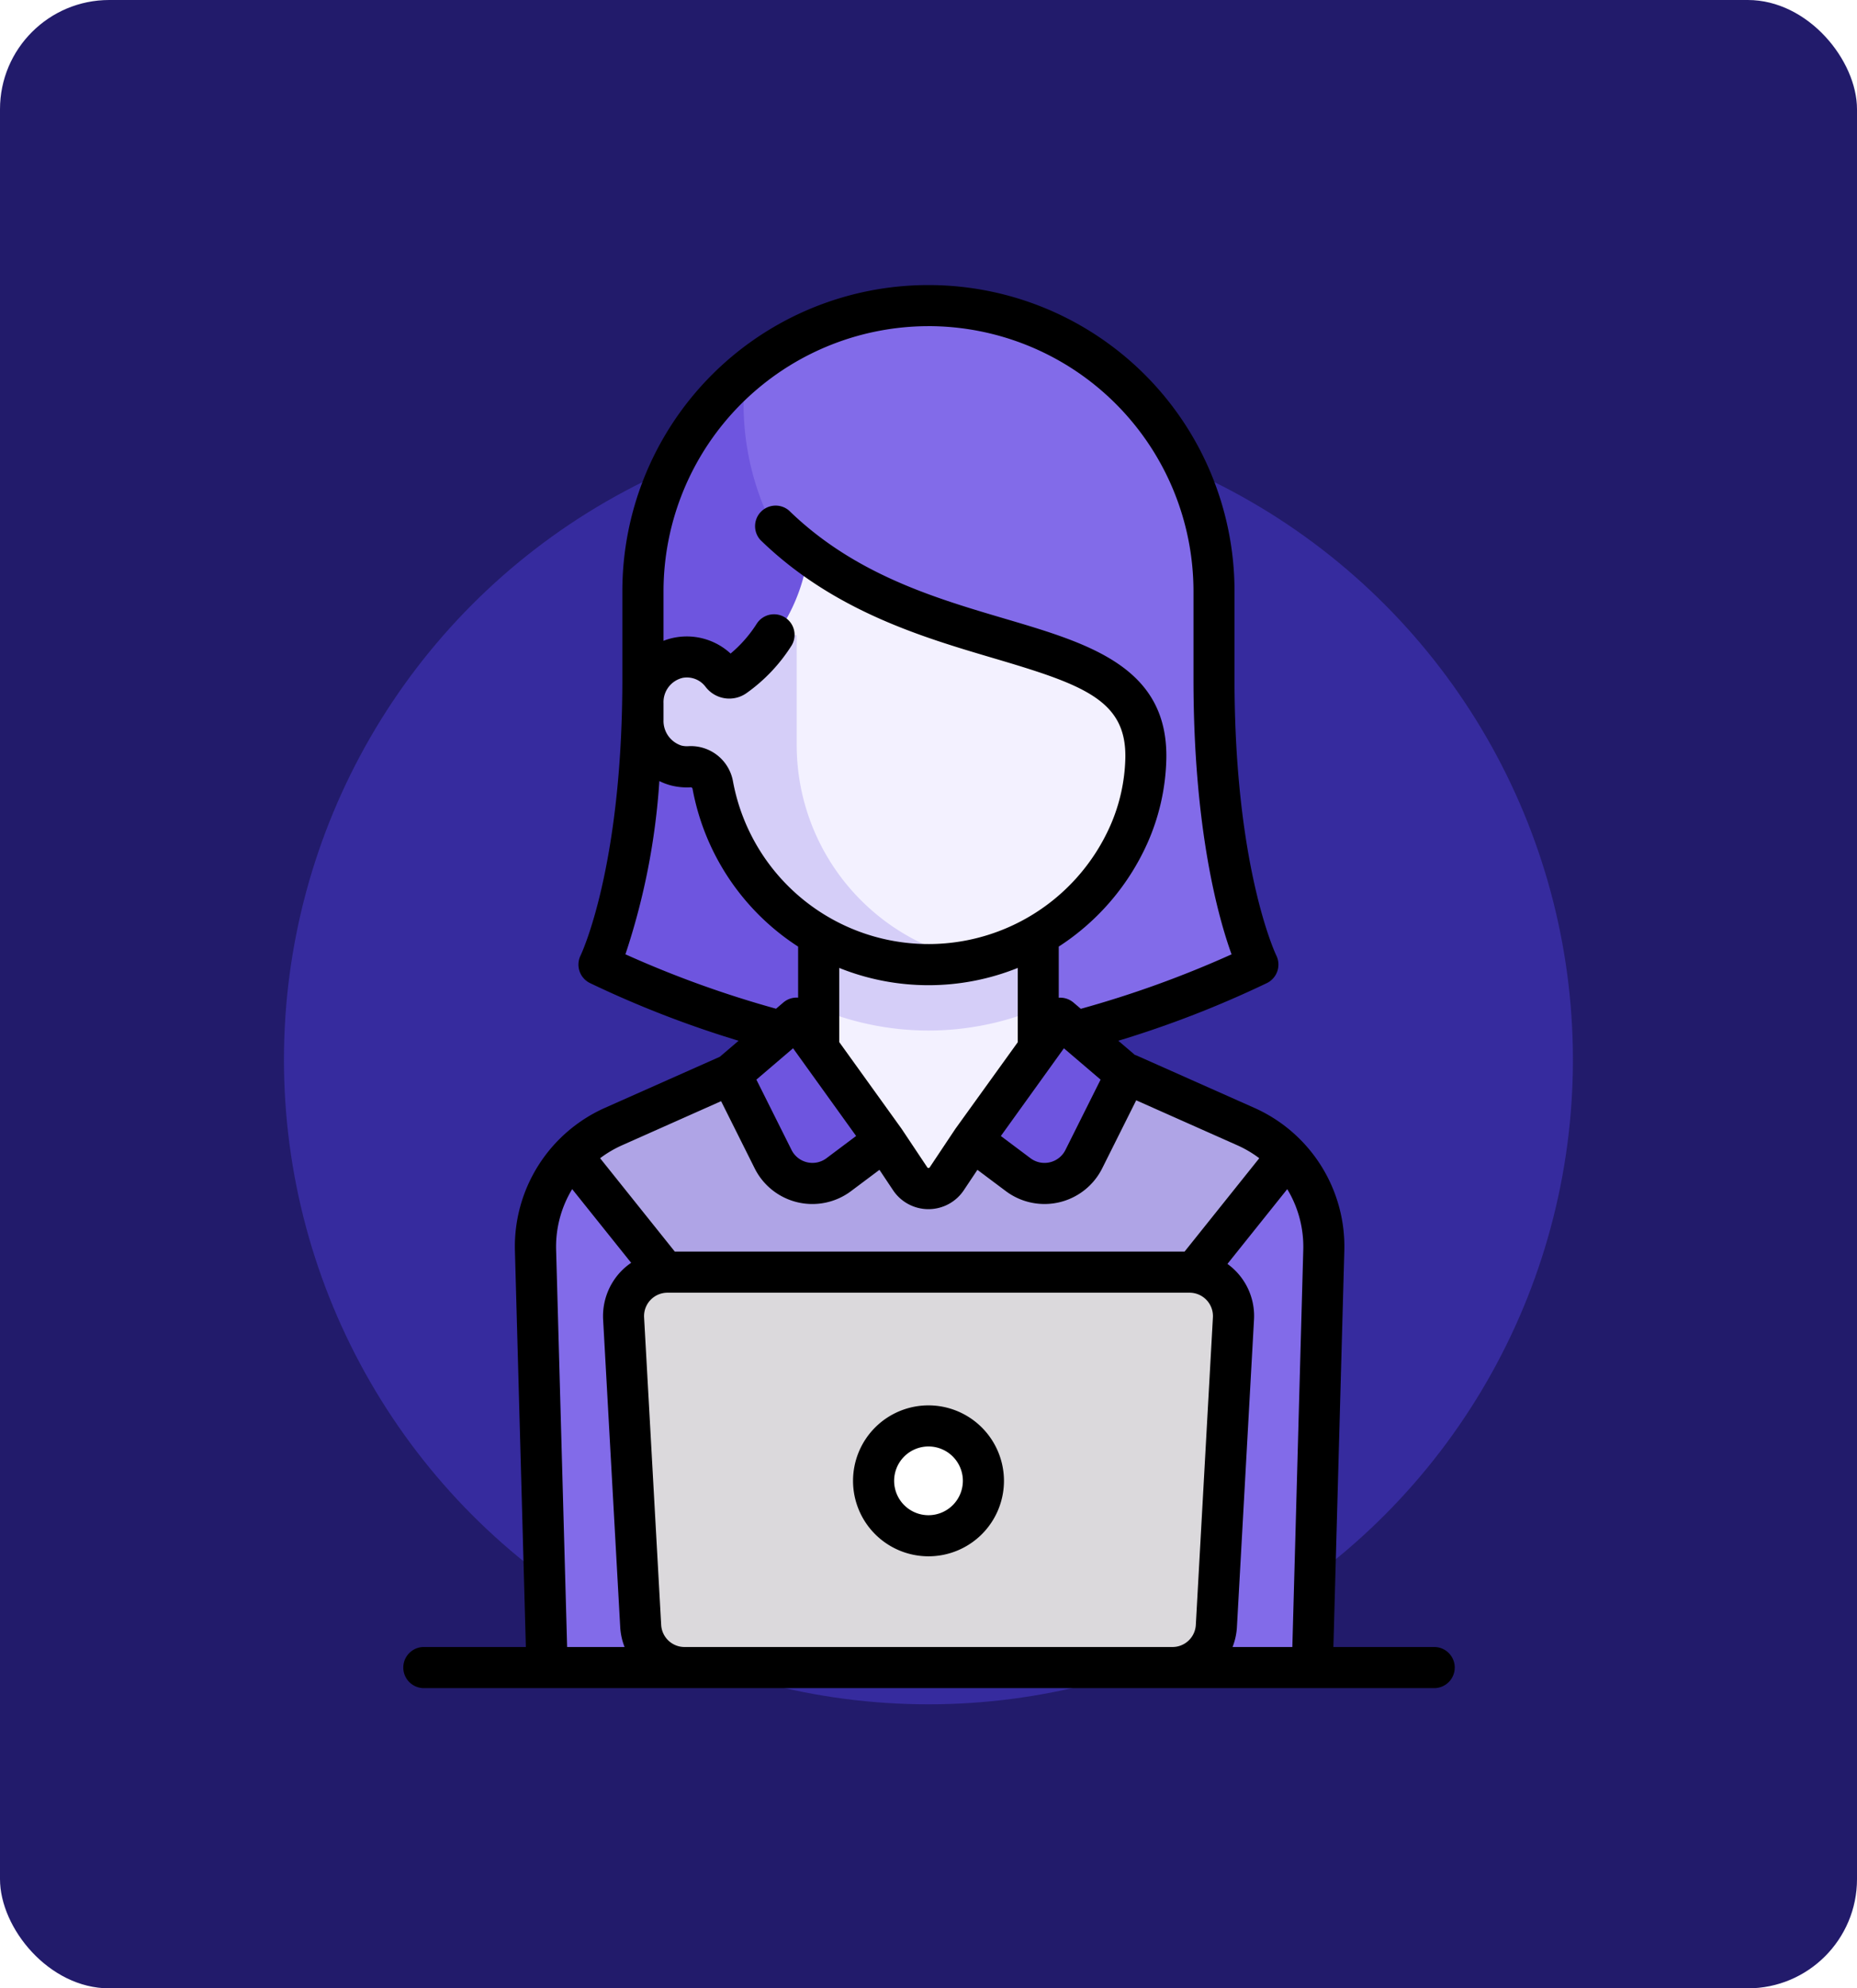 <svg xmlns="http://www.w3.org/2000/svg" xmlns:xlink="http://www.w3.org/1999/xlink" width="85" height="91" viewBox="0 0 85 91">
  <defs>
    <filter id="Elipse_7683" x="4" y="10" width="77" height="77" filterUnits="userSpaceOnUse">
      <feOffset dy="3" input="SourceAlpha"/>
      <feGaussianBlur stdDeviation="3" result="blur"/>
      <feFlood flood-opacity="0.161"/>
      <feComposite operator="in" in2="blur"/>
      <feComposite in="SourceGraphic"/>
    </filter>
  </defs>
  <g id="Grupo_1022749" data-name="Grupo 1022749" transform="translate(-180 -4719)">
    <g id="Grupo_1022747" data-name="Grupo 1022747" transform="translate(-1155 4299)">
      <rect id="Rectángulo_345292" data-name="Rectángulo 345292" width="85" height="91" rx="5" transform="translate(1335 420)" fill="#221b6b"/>
      <g id="Grupo_1003705" data-name="Grupo 1003705" transform="translate(1348.197 436.281)">
        <g transform="matrix(1, 0, 0, 1, -13.2, -16.28)" filter="url(#Elipse_7683)">
          <circle id="Elipse_7683-2" data-name="Elipse 7683" cx="29.5" cy="29.5" r="29.5" transform="translate(13 16)" fill="#362b9e"/>
        </g>
      </g>
    </g>
    <g id="Grupo_1006135" data-name="Grupo 1006135" transform="translate(192.433 4731.201)">
      <g id="empleado" transform="translate(6.003 0.845)">
        <path id="Trazado_738343" data-name="Trazado 738343" d="M165.72,24.591V20.939A13.313,13.313,0,0,0,153.282,7.515a13.07,13.07,0,0,0-13.7,13.055v4.021c0,6.766-1.124,10.721-1.691,12.286a.993.993,0,0,0,.472,1.216c2,1.066,7.462,3.792,12.279,4.595h4.021c4.817-.8,10.275-3.529,12.279-4.595a.993.993,0,0,0,.472-1.216C166.844,35.312,165.72,31.357,165.72,24.591Z" transform="translate(-128.586 -6.56)" fill="#826be9"/>
        <path id="Trazado_738344" data-name="Trazado 738344" d="M139.584,41.781V45.8c0,6.766-1.124,10.721-1.691,12.286a1,1,0,0,0,.477,1.218,48.431,48.431,0,0,0,11.268,4.4V43.792l-2.011-2.011a12.383,12.383,0,0,1-3.35-10.028A13.039,13.039,0,0,0,139.584,41.781Z" transform="translate(-128.59 -27.771)" fill="#6e55df"/>
        <rect id="Rectángulo_370133" data-name="Rectángulo 370133" width="10.053" height="13.07" transform="translate(19.037 29.09)" fill="#f3f1ff"/>
        <path id="Trazado_738345" data-name="Trazado 738345" d="M215.919,235.974a13.075,13.075,0,0,0,10.054,0v-4.022H215.919v4.022Z" transform="translate(-196.882 -202.861)" fill="#d5cef8"/>
        <path id="Trazado_738346" data-name="Trazado 738346" d="M145.084,290.444l-5.352-2.38-7.152,3.016-1.174,1.761a1,1,0,0,1-1.673,0l-1.174-1.761-7.043-3.016-5.352,2.38a6.032,6.032,0,0,0-3.579,5.679l.528,19.086h35.022l.528-19.086A6.032,6.032,0,0,0,145.084,290.444Z" transform="translate(-106.505 -251.936)" fill="#afa4e6"/>
        <g id="Grupo_1021459" data-name="Grupo 1021459" transform="translate(6.077 39.868)">
          <path id="Trazado_738347" data-name="Trazado 738347" d="M119.31,324.2l-5.051-6.313a6.017,6.017,0,0,0-1.674,4.318l.528,19.086h6.2V324.2Z" transform="translate(-112.583 -317.888)" fill="#826be9"/>
          <path id="Trazado_738348" data-name="Trazado 738348" d="M346.653,324.2l5.05-6.313a6.017,6.017,0,0,1,1.674,4.318l-.528,19.086h-6.2V324.2Z" transform="translate(-317.297 -317.888)" fill="#826be9"/>
        </g>
        <path id="Trazado_738349" data-name="Trazado 738349" d="M174.384,109.944a9.068,9.068,0,0,0,.427-2.516c.155-6.035-8.667-4.3-15.462-9.409a8.143,8.143,0,0,1-3.536,5.738c-.373.343-.815-1.005-1.321-1.005h-.725a1.969,1.969,0,0,0-.338.036,2.126,2.126,0,0,0-1.637,2.122v.727a2.112,2.112,0,0,0,1.552,2.088,1.99,1.99,0,0,0,.613.047.979.979,0,0,1,1.026.817,10.035,10.035,0,0,0,19.153,2.021C174.209,110.433,174.369,109.987,174.384,109.944Z" transform="translate(-140.798 -85.726)" fill="#f3f1ff"/>
        <path id="Trazado_738350" data-name="Trazado 738350" d="M158.828,132.769v-5.027c-1.005,0-3.016,2.011-3.016,2.011s-1.005-1.005-1.321-1.005h-.725a1.97,1.97,0,0,0-.337.036,2.125,2.125,0,0,0-1.638,2.121v.729a2.112,2.112,0,0,0,1.552,2.087,2,2,0,0,0,.613.048.979.979,0,0,1,1.026.817,10.017,10.017,0,0,0,11.872,8.033A10.057,10.057,0,0,1,158.828,132.769Z" transform="translate(-140.797 -111.721)" fill="#d5cef8"/>
        <g id="Grupo_1021460" data-name="Grupo 1021460" transform="translate(15.016 34.021)">
          <path id="Trazado_738351" data-name="Trazado 738351" d="M185.794,277.246l-1.939-3.877,2.185-1.866a1,1,0,0,1,1.469.177l3.383,4.7-2.094,1.57A2.011,2.011,0,0,1,185.794,277.246Z" transform="translate(-183.855 -271.262)" fill="#6e55df"/>
          <path id="Trazado_738352" data-name="Trazado 738352" d="M277.13,277.246l1.939-3.877-2.185-1.866a1.006,1.006,0,0,0-1.469.177l-3.383,4.7,2.094,1.57A2.011,2.011,0,0,0,277.13,277.246Z" transform="translate(-260.972 -271.262)" fill="#6e55df"/>
        </g>
        <path id="Trazado_738353" data-name="Trazado 738353" d="M169.816,378.305H147.482a2.011,2.011,0,0,1-2.008-1.9l-.782-14.075a2.011,2.011,0,0,1,2.008-2.122h23.9a2.011,2.011,0,0,1,2.008,2.122l-.782,14.075A2.011,2.011,0,0,1,169.816,378.305Z" transform="translate(-134.585 -315.033)" fill="#dbd9dc"/>
        <circle id="Elipse_7730" data-name="Elipse 7730" cx="2.513" cy="2.513" r="2.513" transform="translate(21.55 52.213)" fill="#fff"/>
        <path id="Trazado_738354" data-name="Trazado 738354" d="M111.316,62.332h-4.59l.5-18.119a6.95,6.95,0,0,0-4.137-6.564l-5.352-2.38a.948.948,0,0,0-.1-.037l-.756-.646a47.625,47.625,0,0,0,6.81-2.644.943.943,0,0,0,.422-1.259c-.019-.039-1.913-3.995-1.913-12.652V14.01a14.01,14.01,0,0,0-28.02,0v4.021c0,8.657-1.894,12.613-1.911,12.649a.941.941,0,0,0,.421,1.262A47.606,47.606,0,0,0,79.5,34.586l-.858.733L73.4,37.649a6.95,6.95,0,0,0-4.137,6.564l.5,18.119h-4.7a.941.941,0,0,0,0,1.881h46.246a.941.941,0,1,0,0-1.881Zm-5.969-18.171-.5,18.171H102.11a2.944,2.944,0,0,0,.2-.906l.782-14.075a2.937,2.937,0,0,0-1.216-2.552l2.738-3.422A5.085,5.085,0,0,1,105.347,44.161ZM94.461,39.584a1.07,1.07,0,0,1-1.6.378l-1.356-1.017,2.886-4.014,1.679,1.434Zm-5.021-.99-.009.014-.01.013-1.174,1.761a.065.065,0,0,1-.108,0l-1.174-1.761-.01-.013-.009-.014-2.839-3.948V31.253a10.959,10.959,0,0,0,8.172,0v3.4Zm-7.446-3.664,2.886,4.014-1.356,1.017a1.07,1.07,0,0,1-1.6-.377h0l-1.609-3.219Zm6.2-33.05A12.143,12.143,0,0,1,100.322,14.01v4.021c0,6.872,1.138,10.926,1.743,12.6a47.926,47.926,0,0,1-6.9,2.493l-.334-.285a.94.94,0,0,0-.676-.222V30.276a10.986,10.986,0,0,0,4.082-4.787,10.035,10.035,0,0,0,.841-3.763c.109-4.242-3.531-5.317-7.384-6.455-3.228-.953-6.887-2.033-9.887-4.952A.941.941,0,0,0,80.5,11.668c3.334,3.243,7.4,4.443,10.666,5.408,4.125,1.218,6.105,1.922,6.036,4.6a8.136,8.136,0,0,1-.681,3.051,9.1,9.1,0,0,1-17.279-2.023,1.958,1.958,0,0,0-2.035-1.6,1.057,1.057,0,0,1-.321-.027,1.185,1.185,0,0,1-.822-1.172v-.772a1.14,1.14,0,0,1,.869-1.154,1.066,1.066,0,0,1,1.049.4,1.364,1.364,0,0,0,1.876.3,7.715,7.715,0,0,0,2.073-2.19.941.941,0,0,0-1.589-1.007,5.9,5.9,0,0,1-1.208,1.383,2.959,2.959,0,0,0-2.526-.737,2.817,2.817,0,0,0-.544.154V14.01A12.143,12.143,0,0,1,88.193,1.881ZM74.32,30.629A31.464,31.464,0,0,0,75.873,22.7a2.737,2.737,0,0,0,.579.212,2.94,2.94,0,0,0,.881.073.127.127,0,0,1,.058.059,10.966,10.966,0,0,0,4.834,7.233v2.336a.94.94,0,0,0-.676.222l-.334.285A47.939,47.939,0,0,1,74.32,30.629Zm-.151,8.739L78.7,37.351l1.537,3.075h0a2.951,2.951,0,0,0,4.411,1.041l1.3-.974.623.934a1.946,1.946,0,0,0,3.238,0l.623-.934,1.3.974a2.952,2.952,0,0,0,4.411-1.041h0L97.7,37.311l4.625,2.057a5.126,5.126,0,0,1,1.008.594l-3.419,4.274H76.581l-3.419-4.274A5.134,5.134,0,0,1,74.169,39.368Zm-3.021,4.793a5.084,5.084,0,0,1,.735-2.785l2.7,3.373a2.932,2.932,0,0,0-.483.41,2.963,2.963,0,0,0-.8,2.192l.782,14.075a2.944,2.944,0,0,0,.2.907H71.652Zm5.877,18.171a1.07,1.07,0,0,1-1.068-1.011l-.782-14.075a1.07,1.07,0,0,1,1.068-1.129h23.9a1.07,1.07,0,0,1,1.068,1.129l-.782,14.075a1.07,1.07,0,0,1-1.068,1.011H77.025Z" transform="translate(-64.129)"/>
        <path id="Trazado_738355" data-name="Trazado 738355" d="M231.913,408.822a3.454,3.454,0,1,0,3.454,3.454A3.458,3.458,0,0,0,231.913,408.822Zm0,5.027a1.573,1.573,0,1,1,1.573-1.573A1.575,1.575,0,0,1,231.913,413.849Z" transform="translate(-207.849 -357.549)"/>
      </g>
    </g>
  </g>
</svg>

